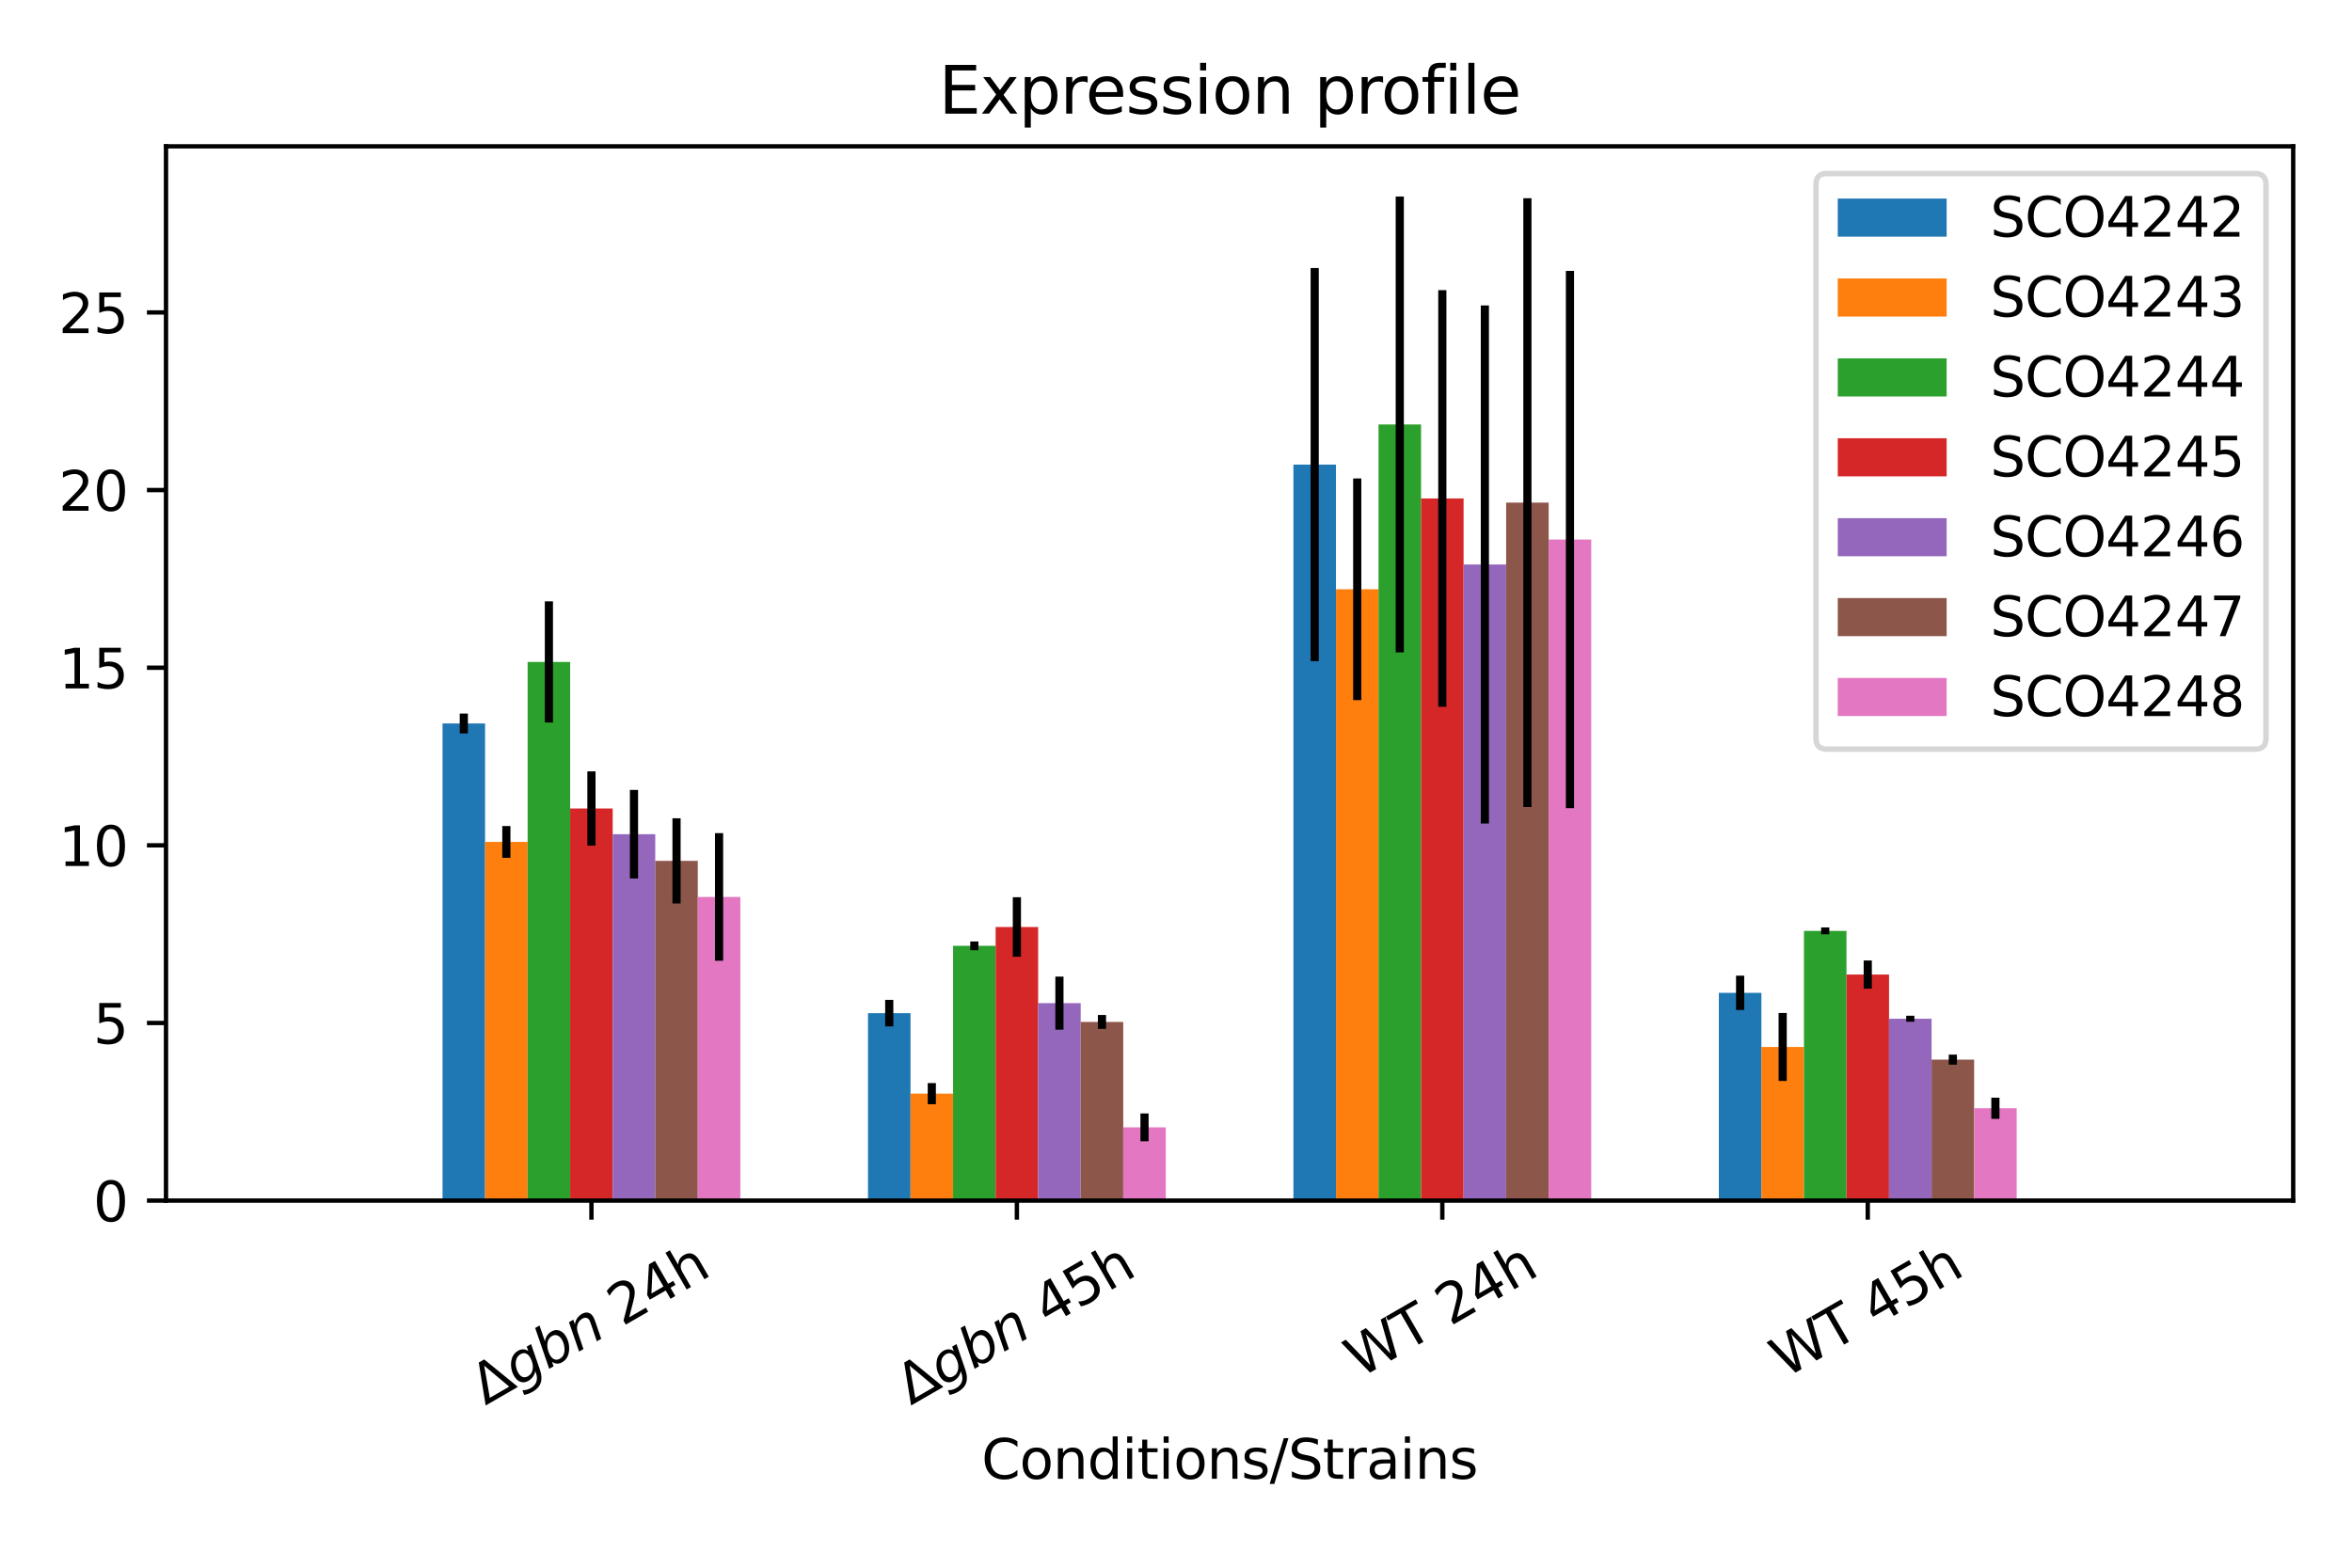 <?xml version="1.0" encoding="utf-8" standalone="no"?>
<!DOCTYPE svg PUBLIC "-//W3C//DTD SVG 1.1//EN"
  "http://www.w3.org/Graphics/SVG/1.1/DTD/svg11.dtd">
<svg height="288pt" version="1.1" viewBox="0 0 432 288" width="432pt" xmlns="http://www.w3.org/2000/svg" xmlns:xlink="http://www.w3.org/1999/xlink">
 <defs>
  <style type="text/css">*{stroke-linecap:butt;stroke-linejoin:round;}</style>
 </defs>
 <g id="figure_1">
  <g id="patch_1">
   <path d="M 0 288 
L 432 288 
L 432 0 
L 0 0 
z
" style="fill:#ffffff;"/>
  </g>
  <g id="axes_1">
   <g id="patch_2">
    <path d="M 30.49 220.564 
L 421.2 220.564 
L 421.2 26.88 
L 30.49 26.88 
z
" style="fill:#ffffff;"/>
   </g>
   <g id="patch_3">
    <path clip-path="url(#p8d172fef15)" d="M 81.282 220.564 
L 89.097 220.564 
L 89.097 132.908 
L 81.282 132.908 
z
" style="fill:#1f77b4;"/>
   </g>
   <g id="patch_4">
    <path clip-path="url(#p8d172fef15)" d="M 159.424 220.564 
L 167.238 220.564 
L 167.238 186.123 
L 159.424 186.123 
z
" style="fill:#1f77b4;"/>
   </g>
   <g id="patch_5">
    <path clip-path="url(#p8d172fef15)" d="M 237.566 220.564 
L 245.381 220.564 
L 245.381 85.349 
L 237.566 85.349 
z
" style="fill:#1f77b4;"/>
   </g>
   <g id="patch_6">
    <path clip-path="url(#p8d172fef15)" d="M 315.708 220.564 
L 323.522 220.564 
L 323.522 182.391 
L 315.708 182.391 
z
" style="fill:#1f77b4;"/>
   </g>
   <g id="patch_7">
    <path clip-path="url(#p8d172fef15)" d="M 89.097 220.564 
L 96.911 220.564 
L 96.911 154.673 
L 89.097 154.673 
z
" style="fill:#ff7f0e;"/>
   </g>
   <g id="patch_8">
    <path clip-path="url(#p8d172fef15)" d="M 167.238 220.564 
L 175.053 220.564 
L 175.053 200.912 
L 167.238 200.912 
z
" style="fill:#ff7f0e;"/>
   </g>
   <g id="patch_9">
    <path clip-path="url(#p8d172fef15)" d="M 245.381 220.564 
L 253.195 220.564 
L 253.195 108.258 
L 245.381 108.258 
z
" style="fill:#ff7f0e;"/>
   </g>
   <g id="patch_10">
    <path clip-path="url(#p8d172fef15)" d="M 323.522 220.564 
L 331.337 220.564 
L 331.337 192.335 
L 323.522 192.335 
z
" style="fill:#ff7f0e;"/>
   </g>
   <g id="patch_11">
    <path clip-path="url(#p8d172fef15)" d="M 96.911 220.564 
L 104.725 220.564 
L 104.725 121.608 
L 96.911 121.608 
z
" style="fill:#2ca02c;"/>
   </g>
   <g id="patch_12">
    <path clip-path="url(#p8d172fef15)" d="M 175.053 220.564 
L 182.867 220.564 
L 182.867 173.759 
L 175.053 173.759 
z
" style="fill:#2ca02c;"/>
   </g>
   <g id="patch_13">
    <path clip-path="url(#p8d172fef15)" d="M 253.195 220.564 
L 261.009 220.564 
L 261.009 77.977 
L 253.195 77.977 
z
" style="fill:#2ca02c;"/>
   </g>
   <g id="patch_14">
    <path clip-path="url(#p8d172fef15)" d="M 331.337 220.564 
L 339.151 220.564 
L 339.151 171.013 
L 331.337 171.013 
z
" style="fill:#2ca02c;"/>
   </g>
   <g id="patch_15">
    <path clip-path="url(#p8d172fef15)" d="M 104.725 220.564 
L 112.539 220.564 
L 112.539 148.528 
L 104.725 148.528 
z
" style="fill:#d62728;"/>
   </g>
   <g id="patch_16">
    <path clip-path="url(#p8d172fef15)" d="M 182.867 220.564 
L 190.681 220.564 
L 190.681 170.297 
L 182.867 170.297 
z
" style="fill:#d62728;"/>
   </g>
   <g id="patch_17">
    <path clip-path="url(#p8d172fef15)" d="M 261.009 220.564 
L 268.823 220.564 
L 268.823 91.571 
L 261.009 91.571 
z
" style="fill:#d62728;"/>
   </g>
   <g id="patch_18">
    <path clip-path="url(#p8d172fef15)" d="M 339.151 220.564 
L 346.965 220.564 
L 346.965 179.036 
L 339.151 179.036 
z
" style="fill:#d62728;"/>
   </g>
   <g id="patch_19">
    <path clip-path="url(#p8d172fef15)" d="M 112.539 220.564 
L 120.353 220.564 
L 120.353 153.249 
L 112.539 153.249 
z
" style="fill:#9467bd;"/>
   </g>
   <g id="patch_20">
    <path clip-path="url(#p8d172fef15)" d="M 190.681 220.564 
L 198.495 220.564 
L 198.495 184.284 
L 190.681 184.284 
z
" style="fill:#9467bd;"/>
   </g>
   <g id="patch_21">
    <path clip-path="url(#p8d172fef15)" d="M 268.823 220.564 
L 276.637 220.564 
L 276.637 103.7 
L 268.823 103.7 
z
" style="fill:#9467bd;"/>
   </g>
   <g id="patch_22">
    <path clip-path="url(#p8d172fef15)" d="M 346.965 220.564 
L 354.779 220.564 
L 354.779 187.159 
L 346.965 187.159 
z
" style="fill:#9467bd;"/>
   </g>
   <g id="patch_23">
    <path clip-path="url(#p8d172fef15)" d="M 120.353 220.564 
L 128.167 220.564 
L 128.167 158.151 
L 120.353 158.151 
z
" style="fill:#8c564b;"/>
   </g>
   <g id="patch_24">
    <path clip-path="url(#p8d172fef15)" d="M 198.495 220.564 
L 206.31 220.564 
L 206.31 187.738 
L 198.495 187.738 
z
" style="fill:#8c564b;"/>
   </g>
   <g id="patch_25">
    <path clip-path="url(#p8d172fef15)" d="M 276.637 220.564 
L 284.452 220.564 
L 284.452 92.336 
L 276.637 92.336 
z
" style="fill:#8c564b;"/>
   </g>
   <g id="patch_26">
    <path clip-path="url(#p8d172fef15)" d="M 354.779 220.564 
L 362.594 220.564 
L 362.594 194.668 
L 354.779 194.668 
z
" style="fill:#8c564b;"/>
   </g>
   <g id="patch_27">
    <path clip-path="url(#p8d172fef15)" d="M 128.167 220.564 
L 135.982 220.564 
L 135.982 164.778 
L 128.167 164.778 
z
" style="fill:#e377c2;"/>
   </g>
   <g id="patch_28">
    <path clip-path="url(#p8d172fef15)" d="M 206.31 220.564 
L 214.124 220.564 
L 214.124 207.105 
L 206.31 207.105 
z
" style="fill:#e377c2;"/>
   </g>
   <g id="patch_29">
    <path clip-path="url(#p8d172fef15)" d="M 284.452 220.564 
L 292.266 220.564 
L 292.266 99.12 
L 284.452 99.12 
z
" style="fill:#e377c2;"/>
   </g>
   <g id="patch_30">
    <path clip-path="url(#p8d172fef15)" d="M 362.594 220.564 
L 370.408 220.564 
L 370.408 203.597 
L 362.594 203.597 
z
" style="fill:#e377c2;"/>
   </g>
   <g id="matplotlib.axis_1">
    <g id="xtick_1">
     <g id="line2d_1">
      <defs>
       <path d="M 0 0 
L 0 3.5 
" id="mb6e27d55b0" style="stroke:#000000;stroke-width:0.8;"/>
      </defs>
      <g>
       <use style="stroke:#000000;stroke-width:0.8;" x="108.632" xlink:href="#mb6e27d55b0" y="220.564"/>
      </g>
     </g>
     <g id="text_1">
      <!-- ${\Delta}gbn$ 24h -->
      <g transform="translate(89.136 258.245)rotate(-30)scale(0.1 -0.1)">
       <defs>
        <path d="M 2188 4044 
L 906 525 
L 3472 525 
L 2188 4044 
z
M 50 0 
L 1831 4666 
L 2547 4666 
L 4325 0 
L 50 0 
z
" id="DejaVuSans-394" transform="scale(0.016)"/>
        <path d="M 3816 3500 
L 3219 434 
Q 3047 -456 2561 -893 
Q 2075 -1331 1253 -1331 
Q 950 -1331 690 -1286 
Q 431 -1241 206 -1147 
L 313 -588 
Q 525 -725 762 -790 
Q 1000 -856 1269 -856 
Q 1816 -856 2167 -557 
Q 2519 -259 2631 300 
L 2681 563 
Q 2441 288 2122 144 
Q 1803 0 1434 0 
Q 903 0 598 351 
Q 294 703 294 1319 
Q 294 1803 478 2267 
Q 663 2731 997 3091 
Q 1219 3328 1514 3456 
Q 1809 3584 2131 3584 
Q 2484 3584 2746 3420 
Q 3009 3256 3138 2956 
L 3238 3500 
L 3816 3500 
z
M 2950 2216 
Q 2950 2641 2750 2872 
Q 2550 3103 2181 3103 
Q 1953 3103 1747 3012 
Q 1541 2922 1394 2759 
Q 1156 2491 1023 2127 
Q 891 1763 891 1375 
Q 891 944 1092 712 
Q 1294 481 1672 481 
Q 2219 481 2584 976 
Q 2950 1472 2950 2216 
z
" id="DejaVuSans-Oblique-67" transform="scale(0.016)"/>
        <path d="M 3169 2138 
Q 3169 2591 2961 2847 
Q 2753 3103 2388 3103 
Q 2122 3103 1889 2973 
Q 1656 2844 1484 2597 
Q 1303 2338 1198 1995 
Q 1094 1653 1094 1313 
Q 1094 881 1298 636 
Q 1503 391 1863 391 
Q 2134 391 2365 517 
Q 2597 644 2772 891 
Q 2950 1147 3059 1487 
Q 3169 1828 3169 2138 
z
M 1381 2969 
Q 1594 3256 1914 3420 
Q 2234 3584 2584 3584 
Q 3122 3584 3439 3221 
Q 3756 2859 3756 2241 
Q 3756 1734 3570 1259 
Q 3384 784 3041 416 
Q 2816 172 2522 40 
Q 2228 -91 1906 -91 
Q 1566 -91 1316 65 
Q 1066 222 909 531 
L 806 0 
L 231 0 
L 1178 4863 
L 1753 4863 
L 1381 2969 
z
" id="DejaVuSans-Oblique-62" transform="scale(0.016)"/>
        <path d="M 3566 2113 
L 3156 0 
L 2578 0 
L 2988 2091 
Q 3016 2238 3031 2350 
Q 3047 2463 3047 2528 
Q 3047 2791 2881 2937 
Q 2716 3084 2419 3084 
Q 1956 3084 1622 2776 
Q 1288 2469 1184 1941 
L 800 0 
L 225 0 
L 903 3500 
L 1478 3500 
L 1363 2950 
Q 1603 3253 1940 3418 
Q 2278 3584 2650 3584 
Q 3113 3584 3367 3334 
Q 3622 3084 3622 2631 
Q 3622 2519 3608 2391 
Q 3594 2263 3566 2113 
z
" id="DejaVuSans-Oblique-6e" transform="scale(0.016)"/>
        <path id="DejaVuSans-20" transform="scale(0.016)"/>
        <path d="M 1228 531 
L 3431 531 
L 3431 0 
L 469 0 
L 469 531 
Q 828 903 1448 1529 
Q 2069 2156 2228 2338 
Q 2531 2678 2651 2914 
Q 2772 3150 2772 3378 
Q 2772 3750 2511 3984 
Q 2250 4219 1831 4219 
Q 1534 4219 1204 4116 
Q 875 4013 500 3803 
L 500 4441 
Q 881 4594 1212 4672 
Q 1544 4750 1819 4750 
Q 2544 4750 2975 4387 
Q 3406 4025 3406 3419 
Q 3406 3131 3298 2873 
Q 3191 2616 2906 2266 
Q 2828 2175 2409 1742 
Q 1991 1309 1228 531 
z
" id="DejaVuSans-32" transform="scale(0.016)"/>
        <path d="M 2419 4116 
L 825 1625 
L 2419 1625 
L 2419 4116 
z
M 2253 4666 
L 3047 4666 
L 3047 1625 
L 3713 1625 
L 3713 1100 
L 3047 1100 
L 3047 0 
L 2419 0 
L 2419 1100 
L 313 1100 
L 313 1709 
L 2253 4666 
z
" id="DejaVuSans-34" transform="scale(0.016)"/>
        <path d="M 3513 2113 
L 3513 0 
L 2938 0 
L 2938 2094 
Q 2938 2591 2744 2837 
Q 2550 3084 2163 3084 
Q 1697 3084 1428 2787 
Q 1159 2491 1159 1978 
L 1159 0 
L 581 0 
L 581 4863 
L 1159 4863 
L 1159 2956 
Q 1366 3272 1645 3428 
Q 1925 3584 2291 3584 
Q 2894 3584 3203 3211 
Q 3513 2838 3513 2113 
z
" id="DejaVuSans-68" transform="scale(0.016)"/>
       </defs>
       <use transform="translate(0 0.016)" xlink:href="#DejaVuSans-394"/>
       <use transform="translate(68.408 0.016)" xlink:href="#DejaVuSans-Oblique-67"/>
       <use transform="translate(131.885 0.016)" xlink:href="#DejaVuSans-Oblique-62"/>
       <use transform="translate(195.361 0.016)" xlink:href="#DejaVuSans-Oblique-6e"/>
       <use transform="translate(258.74 0.016)" xlink:href="#DejaVuSans-20"/>
       <use transform="translate(290.527 0.016)" xlink:href="#DejaVuSans-32"/>
       <use transform="translate(354.15 0.016)" xlink:href="#DejaVuSans-34"/>
       <use transform="translate(417.773 0.016)" xlink:href="#DejaVuSans-68"/>
      </g>
     </g>
    </g>
    <g id="xtick_2">
     <g id="line2d_2">
      <g>
       <use style="stroke:#000000;stroke-width:0.8;" x="186.774" xlink:href="#mb6e27d55b0" y="220.564"/>
      </g>
     </g>
     <g id="text_2">
      <!-- ${\Delta}gbn$ 45h -->
      <g transform="translate(167.278 258.245)rotate(-30)scale(0.1 -0.1)">
       <defs>
        <path d="M 691 4666 
L 3169 4666 
L 3169 4134 
L 1269 4134 
L 1269 2991 
Q 1406 3038 1543 3061 
Q 1681 3084 1819 3084 
Q 2600 3084 3056 2656 
Q 3513 2228 3513 1497 
Q 3513 744 3044 326 
Q 2575 -91 1722 -91 
Q 1428 -91 1123 -41 
Q 819 9 494 109 
L 494 744 
Q 775 591 1075 516 
Q 1375 441 1709 441 
Q 2250 441 2565 725 
Q 2881 1009 2881 1497 
Q 2881 1984 2565 2268 
Q 2250 2553 1709 2553 
Q 1456 2553 1204 2497 
Q 953 2441 691 2322 
L 691 4666 
z
" id="DejaVuSans-35" transform="scale(0.016)"/>
       </defs>
       <use transform="translate(0 0.016)" xlink:href="#DejaVuSans-394"/>
       <use transform="translate(68.408 0.016)" xlink:href="#DejaVuSans-Oblique-67"/>
       <use transform="translate(131.885 0.016)" xlink:href="#DejaVuSans-Oblique-62"/>
       <use transform="translate(195.361 0.016)" xlink:href="#DejaVuSans-Oblique-6e"/>
       <use transform="translate(258.74 0.016)" xlink:href="#DejaVuSans-20"/>
       <use transform="translate(290.527 0.016)" xlink:href="#DejaVuSans-34"/>
       <use transform="translate(354.15 0.016)" xlink:href="#DejaVuSans-35"/>
       <use transform="translate(417.773 0.016)" xlink:href="#DejaVuSans-68"/>
      </g>
     </g>
    </g>
    <g id="xtick_3">
     <g id="line2d_3">
      <g>
       <use style="stroke:#000000;stroke-width:0.8;" x="264.916" xlink:href="#mb6e27d55b0" y="220.564"/>
      </g>
     </g>
     <g id="text_3">
      <!-- WT 24h -->
      <g transform="translate(249.739 253.262)rotate(-30)scale(0.1 -0.1)">
       <defs>
        <path d="M 213 4666 
L 850 4666 
L 1831 722 
L 2809 4666 
L 3519 4666 
L 4500 722 
L 5478 4666 
L 6119 4666 
L 4947 0 
L 4153 0 
L 3169 4050 
L 2175 0 
L 1381 0 
L 213 4666 
z
" id="DejaVuSans-57" transform="scale(0.016)"/>
        <path d="M -19 4666 
L 3928 4666 
L 3928 4134 
L 2272 4134 
L 2272 0 
L 1638 0 
L 1638 4134 
L -19 4134 
L -19 4666 
z
" id="DejaVuSans-54" transform="scale(0.016)"/>
       </defs>
       <use xlink:href="#DejaVuSans-57"/>
       <use x="98.877" xlink:href="#DejaVuSans-54"/>
       <use x="159.961" xlink:href="#DejaVuSans-20"/>
       <use x="191.748" xlink:href="#DejaVuSans-32"/>
       <use x="255.371" xlink:href="#DejaVuSans-34"/>
       <use x="318.994" xlink:href="#DejaVuSans-68"/>
      </g>
     </g>
    </g>
    <g id="xtick_4">
     <g id="line2d_4">
      <g>
       <use style="stroke:#000000;stroke-width:0.8;" x="343.058" xlink:href="#mb6e27d55b0" y="220.564"/>
      </g>
     </g>
     <g id="text_4">
      <!-- WT 45h -->
      <g transform="translate(327.881 253.262)rotate(-30)scale(0.1 -0.1)">
       <use xlink:href="#DejaVuSans-57"/>
       <use x="98.877" xlink:href="#DejaVuSans-54"/>
       <use x="159.961" xlink:href="#DejaVuSans-20"/>
       <use x="191.748" xlink:href="#DejaVuSans-34"/>
       <use x="255.371" xlink:href="#DejaVuSans-35"/>
       <use x="318.994" xlink:href="#DejaVuSans-68"/>
      </g>
     </g>
    </g>
    <g id="text_5">
     <!-- Conditions/Strains -->
     <g transform="translate(180.279 271.662)scale(0.1 -0.1)">
      <defs>
       <path d="M 4122 4306 
L 4122 3641 
Q 3803 3938 3442 4084 
Q 3081 4231 2675 4231 
Q 1875 4231 1450 3742 
Q 1025 3253 1025 2328 
Q 1025 1406 1450 917 
Q 1875 428 2675 428 
Q 3081 428 3442 575 
Q 3803 722 4122 1019 
L 4122 359 
Q 3791 134 3420 21 
Q 3050 -91 2638 -91 
Q 1578 -91 968 557 
Q 359 1206 359 2328 
Q 359 3453 968 4101 
Q 1578 4750 2638 4750 
Q 3056 4750 3426 4639 
Q 3797 4528 4122 4306 
z
" id="DejaVuSans-43" transform="scale(0.016)"/>
       <path d="M 1959 3097 
Q 1497 3097 1228 2736 
Q 959 2375 959 1747 
Q 959 1119 1226 758 
Q 1494 397 1959 397 
Q 2419 397 2687 759 
Q 2956 1122 2956 1747 
Q 2956 2369 2687 2733 
Q 2419 3097 1959 3097 
z
M 1959 3584 
Q 2709 3584 3137 3096 
Q 3566 2609 3566 1747 
Q 3566 888 3137 398 
Q 2709 -91 1959 -91 
Q 1206 -91 779 398 
Q 353 888 353 1747 
Q 353 2609 779 3096 
Q 1206 3584 1959 3584 
z
" id="DejaVuSans-6f" transform="scale(0.016)"/>
       <path d="M 3513 2113 
L 3513 0 
L 2938 0 
L 2938 2094 
Q 2938 2591 2744 2837 
Q 2550 3084 2163 3084 
Q 1697 3084 1428 2787 
Q 1159 2491 1159 1978 
L 1159 0 
L 581 0 
L 581 3500 
L 1159 3500 
L 1159 2956 
Q 1366 3272 1645 3428 
Q 1925 3584 2291 3584 
Q 2894 3584 3203 3211 
Q 3513 2838 3513 2113 
z
" id="DejaVuSans-6e" transform="scale(0.016)"/>
       <path d="M 2906 2969 
L 2906 4863 
L 3481 4863 
L 3481 0 
L 2906 0 
L 2906 525 
Q 2725 213 2448 61 
Q 2172 -91 1784 -91 
Q 1150 -91 751 415 
Q 353 922 353 1747 
Q 353 2572 751 3078 
Q 1150 3584 1784 3584 
Q 2172 3584 2448 3432 
Q 2725 3281 2906 2969 
z
M 947 1747 
Q 947 1113 1208 752 
Q 1469 391 1925 391 
Q 2381 391 2643 752 
Q 2906 1113 2906 1747 
Q 2906 2381 2643 2742 
Q 2381 3103 1925 3103 
Q 1469 3103 1208 2742 
Q 947 2381 947 1747 
z
" id="DejaVuSans-64" transform="scale(0.016)"/>
       <path d="M 603 3500 
L 1178 3500 
L 1178 0 
L 603 0 
L 603 3500 
z
M 603 4863 
L 1178 4863 
L 1178 4134 
L 603 4134 
L 603 4863 
z
" id="DejaVuSans-69" transform="scale(0.016)"/>
       <path d="M 1172 4494 
L 1172 3500 
L 2356 3500 
L 2356 3053 
L 1172 3053 
L 1172 1153 
Q 1172 725 1289 603 
Q 1406 481 1766 481 
L 2356 481 
L 2356 0 
L 1766 0 
Q 1100 0 847 248 
Q 594 497 594 1153 
L 594 3053 
L 172 3053 
L 172 3500 
L 594 3500 
L 594 4494 
L 1172 4494 
z
" id="DejaVuSans-74" transform="scale(0.016)"/>
       <path d="M 2834 3397 
L 2834 2853 
Q 2591 2978 2328 3040 
Q 2066 3103 1784 3103 
Q 1356 3103 1142 2972 
Q 928 2841 928 2578 
Q 928 2378 1081 2264 
Q 1234 2150 1697 2047 
L 1894 2003 
Q 2506 1872 2764 1633 
Q 3022 1394 3022 966 
Q 3022 478 2636 193 
Q 2250 -91 1575 -91 
Q 1294 -91 989 -36 
Q 684 19 347 128 
L 347 722 
Q 666 556 975 473 
Q 1284 391 1588 391 
Q 1994 391 2212 530 
Q 2431 669 2431 922 
Q 2431 1156 2273 1281 
Q 2116 1406 1581 1522 
L 1381 1569 
Q 847 1681 609 1914 
Q 372 2147 372 2553 
Q 372 3047 722 3315 
Q 1072 3584 1716 3584 
Q 2034 3584 2315 3537 
Q 2597 3491 2834 3397 
z
" id="DejaVuSans-73" transform="scale(0.016)"/>
       <path d="M 1625 4666 
L 2156 4666 
L 531 -594 
L 0 -594 
L 1625 4666 
z
" id="DejaVuSans-2f" transform="scale(0.016)"/>
       <path d="M 3425 4513 
L 3425 3897 
Q 3066 4069 2747 4153 
Q 2428 4238 2131 4238 
Q 1616 4238 1336 4038 
Q 1056 3838 1056 3469 
Q 1056 3159 1242 3001 
Q 1428 2844 1947 2747 
L 2328 2669 
Q 3034 2534 3370 2195 
Q 3706 1856 3706 1288 
Q 3706 609 3251 259 
Q 2797 -91 1919 -91 
Q 1588 -91 1214 -16 
Q 841 59 441 206 
L 441 856 
Q 825 641 1194 531 
Q 1563 422 1919 422 
Q 2459 422 2753 634 
Q 3047 847 3047 1241 
Q 3047 1584 2836 1778 
Q 2625 1972 2144 2069 
L 1759 2144 
Q 1053 2284 737 2584 
Q 422 2884 422 3419 
Q 422 4038 858 4394 
Q 1294 4750 2059 4750 
Q 2388 4750 2728 4690 
Q 3069 4631 3425 4513 
z
" id="DejaVuSans-53" transform="scale(0.016)"/>
       <path d="M 2631 2963 
Q 2534 3019 2420 3045 
Q 2306 3072 2169 3072 
Q 1681 3072 1420 2755 
Q 1159 2438 1159 1844 
L 1159 0 
L 581 0 
L 581 3500 
L 1159 3500 
L 1159 2956 
Q 1341 3275 1631 3429 
Q 1922 3584 2338 3584 
Q 2397 3584 2469 3576 
Q 2541 3569 2628 3553 
L 2631 2963 
z
" id="DejaVuSans-72" transform="scale(0.016)"/>
       <path d="M 2194 1759 
Q 1497 1759 1228 1600 
Q 959 1441 959 1056 
Q 959 750 1161 570 
Q 1363 391 1709 391 
Q 2188 391 2477 730 
Q 2766 1069 2766 1631 
L 2766 1759 
L 2194 1759 
z
M 3341 1997 
L 3341 0 
L 2766 0 
L 2766 531 
Q 2569 213 2275 61 
Q 1981 -91 1556 -91 
Q 1019 -91 701 211 
Q 384 513 384 1019 
Q 384 1609 779 1909 
Q 1175 2209 1959 2209 
L 2766 2209 
L 2766 2266 
Q 2766 2663 2505 2880 
Q 2244 3097 1772 3097 
Q 1472 3097 1187 3025 
Q 903 2953 641 2809 
L 641 3341 
Q 956 3463 1253 3523 
Q 1550 3584 1831 3584 
Q 2591 3584 2966 3190 
Q 3341 2797 3341 1997 
z
" id="DejaVuSans-61" transform="scale(0.016)"/>
      </defs>
      <use xlink:href="#DejaVuSans-43"/>
      <use x="69.824" xlink:href="#DejaVuSans-6f"/>
      <use x="131.006" xlink:href="#DejaVuSans-6e"/>
      <use x="194.385" xlink:href="#DejaVuSans-64"/>
      <use x="257.861" xlink:href="#DejaVuSans-69"/>
      <use x="285.645" xlink:href="#DejaVuSans-74"/>
      <use x="324.854" xlink:href="#DejaVuSans-69"/>
      <use x="352.637" xlink:href="#DejaVuSans-6f"/>
      <use x="413.818" xlink:href="#DejaVuSans-6e"/>
      <use x="477.197" xlink:href="#DejaVuSans-73"/>
      <use x="529.297" xlink:href="#DejaVuSans-2f"/>
      <use x="562.988" xlink:href="#DejaVuSans-53"/>
      <use x="626.465" xlink:href="#DejaVuSans-74"/>
      <use x="665.674" xlink:href="#DejaVuSans-72"/>
      <use x="706.787" xlink:href="#DejaVuSans-61"/>
      <use x="768.066" xlink:href="#DejaVuSans-69"/>
      <use x="795.85" xlink:href="#DejaVuSans-6e"/>
      <use x="859.229" xlink:href="#DejaVuSans-73"/>
     </g>
    </g>
   </g>
   <g id="matplotlib.axis_2">
    <g id="ytick_1">
     <g id="line2d_5">
      <defs>
       <path d="M 0 0 
L -3.5 0 
" id="m0766c44b5a" style="stroke:#000000;stroke-width:0.8;"/>
      </defs>
      <g>
       <use style="stroke:#000000;stroke-width:0.8;" x="30.49" xlink:href="#m0766c44b5a" y="220.564"/>
      </g>
     </g>
     <g id="text_6">
      <!-- 0 -->
      <g transform="translate(17.128 224.363)scale(0.1 -0.1)">
       <defs>
        <path d="M 2034 4250 
Q 1547 4250 1301 3770 
Q 1056 3291 1056 2328 
Q 1056 1369 1301 889 
Q 1547 409 2034 409 
Q 2525 409 2770 889 
Q 3016 1369 3016 2328 
Q 3016 3291 2770 3770 
Q 2525 4250 2034 4250 
z
M 2034 4750 
Q 2819 4750 3233 4129 
Q 3647 3509 3647 2328 
Q 3647 1150 3233 529 
Q 2819 -91 2034 -91 
Q 1250 -91 836 529 
Q 422 1150 422 2328 
Q 422 3509 836 4129 
Q 1250 4750 2034 4750 
z
" id="DejaVuSans-30" transform="scale(0.016)"/>
       </defs>
       <use xlink:href="#DejaVuSans-30"/>
      </g>
     </g>
    </g>
    <g id="ytick_2">
     <g id="line2d_6">
      <g>
       <use style="stroke:#000000;stroke-width:0.8;" x="30.49" xlink:href="#m0766c44b5a" y="187.93"/>
      </g>
     </g>
     <g id="text_7">
      <!-- 5 -->
      <g transform="translate(17.128 191.729)scale(0.1 -0.1)">
       <use xlink:href="#DejaVuSans-35"/>
      </g>
     </g>
    </g>
    <g id="ytick_3">
     <g id="line2d_7">
      <g>
       <use style="stroke:#000000;stroke-width:0.8;" x="30.49" xlink:href="#m0766c44b5a" y="155.296"/>
      </g>
     </g>
     <g id="text_8">
      <!-- 10 -->
      <g transform="translate(10.765 159.096)scale(0.1 -0.1)">
       <defs>
        <path d="M 794 531 
L 1825 531 
L 1825 4091 
L 703 3866 
L 703 4441 
L 1819 4666 
L 2450 4666 
L 2450 531 
L 3481 531 
L 3481 0 
L 794 0 
L 794 531 
z
" id="DejaVuSans-31" transform="scale(0.016)"/>
       </defs>
       <use xlink:href="#DejaVuSans-31"/>
       <use x="63.623" xlink:href="#DejaVuSans-30"/>
      </g>
     </g>
    </g>
    <g id="ytick_4">
     <g id="line2d_8">
      <g>
       <use style="stroke:#000000;stroke-width:0.8;" x="30.49" xlink:href="#m0766c44b5a" y="122.663"/>
      </g>
     </g>
     <g id="text_9">
      <!-- 15 -->
      <g transform="translate(10.765 126.462)scale(0.1 -0.1)">
       <use xlink:href="#DejaVuSans-31"/>
       <use x="63.623" xlink:href="#DejaVuSans-35"/>
      </g>
     </g>
    </g>
    <g id="ytick_5">
     <g id="line2d_9">
      <g>
       <use style="stroke:#000000;stroke-width:0.8;" x="30.49" xlink:href="#m0766c44b5a" y="90.029"/>
      </g>
     </g>
     <g id="text_10">
      <!-- 20 -->
      <g transform="translate(10.765 93.828)scale(0.1 -0.1)">
       <use xlink:href="#DejaVuSans-32"/>
       <use x="63.623" xlink:href="#DejaVuSans-30"/>
      </g>
     </g>
    </g>
    <g id="ytick_6">
     <g id="line2d_10">
      <g>
       <use style="stroke:#000000;stroke-width:0.8;" x="30.49" xlink:href="#m0766c44b5a" y="57.396"/>
      </g>
     </g>
     <g id="text_11">
      <!-- 25 -->
      <g transform="translate(10.765 61.195)scale(0.1 -0.1)">
       <use xlink:href="#DejaVuSans-32"/>
       <use x="63.623" xlink:href="#DejaVuSans-35"/>
      </g>
     </g>
    </g>
   </g>
   <g id="LineCollection_1">
    <path clip-path="url(#p8d172fef15)" d="M 85.189 134.735 
L 85.189 131.081 
" style="fill:none;stroke:#000000;stroke-width:1.5;"/>
    <path clip-path="url(#p8d172fef15)" d="M 163.331 188.559 
L 163.331 183.687 
" style="fill:none;stroke:#000000;stroke-width:1.5;"/>
    <path clip-path="url(#p8d172fef15)" d="M 241.473 121.463 
L 241.473 49.236 
" style="fill:none;stroke:#000000;stroke-width:1.5;"/>
    <path clip-path="url(#p8d172fef15)" d="M 319.615 185.536 
L 319.615 179.245 
" style="fill:none;stroke:#000000;stroke-width:1.5;"/>
   </g>
   <g id="LineCollection_2">
    <path clip-path="url(#p8d172fef15)" d="M 93.004 157.591 
L 93.004 151.756 
" style="fill:none;stroke:#000000;stroke-width:1.5;"/>
    <path clip-path="url(#p8d172fef15)" d="M 171.146 202.854 
L 171.146 198.97 
" style="fill:none;stroke:#000000;stroke-width:1.5;"/>
    <path clip-path="url(#p8d172fef15)" d="M 249.288 128.62 
L 249.288 87.896 
" style="fill:none;stroke:#000000;stroke-width:1.5;"/>
    <path clip-path="url(#p8d172fef15)" d="M 327.43 198.577 
L 327.43 186.093 
" style="fill:none;stroke:#000000;stroke-width:1.5;"/>
   </g>
   <g id="LineCollection_3">
    <path clip-path="url(#p8d172fef15)" d="M 100.818 132.739 
L 100.818 110.477 
" style="fill:none;stroke:#000000;stroke-width:1.5;"/>
    <path clip-path="url(#p8d172fef15)" d="M 178.96 174.561 
L 178.96 172.957 
" style="fill:none;stroke:#000000;stroke-width:1.5;"/>
    <path clip-path="url(#p8d172fef15)" d="M 257.102 119.85 
L 257.102 36.103 
" style="fill:none;stroke:#000000;stroke-width:1.5;"/>
    <path clip-path="url(#p8d172fef15)" d="M 335.244 171.642 
L 335.244 170.383 
" style="fill:none;stroke:#000000;stroke-width:1.5;"/>
   </g>
   <g id="LineCollection_4">
    <path clip-path="url(#p8d172fef15)" d="M 108.632 155.345 
L 108.632 141.711 
" style="fill:none;stroke:#000000;stroke-width:1.5;"/>
    <path clip-path="url(#p8d172fef15)" d="M 186.774 175.761 
L 186.774 164.833 
" style="fill:none;stroke:#000000;stroke-width:1.5;"/>
    <path clip-path="url(#p8d172fef15)" d="M 264.916 129.841 
L 264.916 53.301 
" style="fill:none;stroke:#000000;stroke-width:1.5;"/>
    <path clip-path="url(#p8d172fef15)" d="M 343.058 181.624 
L 343.058 176.447 
" style="fill:none;stroke:#000000;stroke-width:1.5;"/>
   </g>
   <g id="LineCollection_5">
    <path clip-path="url(#p8d172fef15)" d="M 116.446 161.385 
L 116.446 145.112 
" style="fill:none;stroke:#000000;stroke-width:1.5;"/>
    <path clip-path="url(#p8d172fef15)" d="M 194.588 189.161 
L 194.588 179.407 
" style="fill:none;stroke:#000000;stroke-width:1.5;"/>
    <path clip-path="url(#p8d172fef15)" d="M 272.73 151.287 
L 272.73 56.113 
" style="fill:none;stroke:#000000;stroke-width:1.5;"/>
    <path clip-path="url(#p8d172fef15)" d="M 350.872 187.712 
L 350.872 186.605 
" style="fill:none;stroke:#000000;stroke-width:1.5;"/>
   </g>
   <g id="LineCollection_6">
    <path clip-path="url(#p8d172fef15)" d="M 124.26 165.984 
L 124.26 150.319 
" style="fill:none;stroke:#000000;stroke-width:1.5;"/>
    <path clip-path="url(#p8d172fef15)" d="M 202.402 189.01 
L 202.402 186.466 
" style="fill:none;stroke:#000000;stroke-width:1.5;"/>
    <path clip-path="url(#p8d172fef15)" d="M 280.544 148.257 
L 280.544 36.414 
" style="fill:none;stroke:#000000;stroke-width:1.5;"/>
    <path clip-path="url(#p8d172fef15)" d="M 358.686 195.592 
L 358.686 193.744 
" style="fill:none;stroke:#000000;stroke-width:1.5;"/>
   </g>
   <g id="LineCollection_7">
    <path clip-path="url(#p8d172fef15)" d="M 132.075 176.499 
L 132.075 153.057 
" style="fill:none;stroke:#000000;stroke-width:1.5;"/>
    <path clip-path="url(#p8d172fef15)" d="M 210.217 209.661 
L 210.217 204.548 
" style="fill:none;stroke:#000000;stroke-width:1.5;"/>
    <path clip-path="url(#p8d172fef15)" d="M 288.359 148.47 
L 288.359 49.77 
" style="fill:none;stroke:#000000;stroke-width:1.5;"/>
    <path clip-path="url(#p8d172fef15)" d="M 366.501 205.539 
L 366.501 201.655 
" style="fill:none;stroke:#000000;stroke-width:1.5;"/>
   </g>
   <g id="patch_31">
    <path d="M 30.49 220.564 
L 30.49 26.88 
" style="fill:none;stroke:#000000;stroke-linecap:square;stroke-linejoin:miter;stroke-width:0.8;"/>
   </g>
   <g id="patch_32">
    <path d="M 421.2 220.564 
L 421.2 26.88 
" style="fill:none;stroke:#000000;stroke-linecap:square;stroke-linejoin:miter;stroke-width:0.8;"/>
   </g>
   <g id="patch_33">
    <path d="M 30.49 220.564 
L 421.2 220.564 
" style="fill:none;stroke:#000000;stroke-linecap:square;stroke-linejoin:miter;stroke-width:0.8;"/>
   </g>
   <g id="patch_34">
    <path d="M 30.49 26.88 
L 421.2 26.88 
" style="fill:none;stroke:#000000;stroke-linecap:square;stroke-linejoin:miter;stroke-width:0.8;"/>
   </g>
   <g id="text_12">
    <!-- Expression profile -->
    <g transform="translate(172.422 20.88)scale(0.12 -0.12)">
     <defs>
      <path d="M 628 4666 
L 3578 4666 
L 3578 4134 
L 1259 4134 
L 1259 2753 
L 3481 2753 
L 3481 2222 
L 1259 2222 
L 1259 531 
L 3634 531 
L 3634 0 
L 628 0 
L 628 4666 
z
" id="DejaVuSans-45" transform="scale(0.016)"/>
      <path d="M 3513 3500 
L 2247 1797 
L 3578 0 
L 2900 0 
L 1881 1375 
L 863 0 
L 184 0 
L 1544 1831 
L 300 3500 
L 978 3500 
L 1906 2253 
L 2834 3500 
L 3513 3500 
z
" id="DejaVuSans-78" transform="scale(0.016)"/>
      <path d="M 1159 525 
L 1159 -1331 
L 581 -1331 
L 581 3500 
L 1159 3500 
L 1159 2969 
Q 1341 3281 1617 3432 
Q 1894 3584 2278 3584 
Q 2916 3584 3314 3078 
Q 3713 2572 3713 1747 
Q 3713 922 3314 415 
Q 2916 -91 2278 -91 
Q 1894 -91 1617 61 
Q 1341 213 1159 525 
z
M 3116 1747 
Q 3116 2381 2855 2742 
Q 2594 3103 2138 3103 
Q 1681 3103 1420 2742 
Q 1159 2381 1159 1747 
Q 1159 1113 1420 752 
Q 1681 391 2138 391 
Q 2594 391 2855 752 
Q 3116 1113 3116 1747 
z
" id="DejaVuSans-70" transform="scale(0.016)"/>
      <path d="M 3597 1894 
L 3597 1613 
L 953 1613 
Q 991 1019 1311 708 
Q 1631 397 2203 397 
Q 2534 397 2845 478 
Q 3156 559 3463 722 
L 3463 178 
Q 3153 47 2828 -22 
Q 2503 -91 2169 -91 
Q 1331 -91 842 396 
Q 353 884 353 1716 
Q 353 2575 817 3079 
Q 1281 3584 2069 3584 
Q 2775 3584 3186 3129 
Q 3597 2675 3597 1894 
z
M 3022 2063 
Q 3016 2534 2758 2815 
Q 2500 3097 2075 3097 
Q 1594 3097 1305 2825 
Q 1016 2553 972 2059 
L 3022 2063 
z
" id="DejaVuSans-65" transform="scale(0.016)"/>
      <path d="M 2375 4863 
L 2375 4384 
L 1825 4384 
Q 1516 4384 1395 4259 
Q 1275 4134 1275 3809 
L 1275 3500 
L 2222 3500 
L 2222 3053 
L 1275 3053 
L 1275 0 
L 697 0 
L 697 3053 
L 147 3053 
L 147 3500 
L 697 3500 
L 697 3744 
Q 697 4328 969 4595 
Q 1241 4863 1831 4863 
L 2375 4863 
z
" id="DejaVuSans-66" transform="scale(0.016)"/>
      <path d="M 603 4863 
L 1178 4863 
L 1178 0 
L 603 0 
L 603 4863 
z
" id="DejaVuSans-6c" transform="scale(0.016)"/>
     </defs>
     <use xlink:href="#DejaVuSans-45"/>
     <use x="63.184" xlink:href="#DejaVuSans-78"/>
     <use x="122.363" xlink:href="#DejaVuSans-70"/>
     <use x="185.84" xlink:href="#DejaVuSans-72"/>
     <use x="224.703" xlink:href="#DejaVuSans-65"/>
     <use x="286.227" xlink:href="#DejaVuSans-73"/>
     <use x="338.326" xlink:href="#DejaVuSans-73"/>
     <use x="390.426" xlink:href="#DejaVuSans-69"/>
     <use x="418.209" xlink:href="#DejaVuSans-6f"/>
     <use x="479.391" xlink:href="#DejaVuSans-6e"/>
     <use x="542.77" xlink:href="#DejaVuSans-20"/>
     <use x="574.557" xlink:href="#DejaVuSans-70"/>
     <use x="638.033" xlink:href="#DejaVuSans-72"/>
     <use x="676.896" xlink:href="#DejaVuSans-6f"/>
     <use x="738.078" xlink:href="#DejaVuSans-66"/>
     <use x="773.283" xlink:href="#DejaVuSans-69"/>
     <use x="801.066" xlink:href="#DejaVuSans-6c"/>
     <use x="828.85" xlink:href="#DejaVuSans-65"/>
    </g>
   </g>
   <g id="legend_1">
    <g id="patch_35">
     <path d="M 335.547 137.627 
L 414.2 137.627 
Q 416.2 137.627 416.2 135.627 
L 416.2 33.88 
Q 416.2 31.88 414.2 31.88 
L 335.547 31.88 
Q 333.547 31.88 333.547 33.88 
L 333.547 135.627 
Q 333.547 137.627 335.547 137.627 
z
" style="fill:#ffffff;opacity:0.8;stroke:#cccccc;stroke-linejoin:miter;"/>
    </g>
    <g id="patch_36">
     <path d="M 337.547 43.478 
L 357.547 43.478 
L 357.547 36.478 
L 337.547 36.478 
z
" style="fill:#1f77b4;"/>
    </g>
    <g id="text_13">
     <!-- SCO4242 -->
     <g transform="translate(365.547 43.478)scale(0.1 -0.1)">
      <defs>
       <path d="M 2522 4238 
Q 1834 4238 1429 3725 
Q 1025 3213 1025 2328 
Q 1025 1447 1429 934 
Q 1834 422 2522 422 
Q 3209 422 3611 934 
Q 4013 1447 4013 2328 
Q 4013 3213 3611 3725 
Q 3209 4238 2522 4238 
z
M 2522 4750 
Q 3503 4750 4090 4092 
Q 4678 3434 4678 2328 
Q 4678 1225 4090 567 
Q 3503 -91 2522 -91 
Q 1538 -91 948 565 
Q 359 1222 359 2328 
Q 359 3434 948 4092 
Q 1538 4750 2522 4750 
z
" id="DejaVuSans-4f" transform="scale(0.016)"/>
      </defs>
      <use xlink:href="#DejaVuSans-53"/>
      <use x="63.477" xlink:href="#DejaVuSans-43"/>
      <use x="133.301" xlink:href="#DejaVuSans-4f"/>
      <use x="212.012" xlink:href="#DejaVuSans-34"/>
      <use x="275.635" xlink:href="#DejaVuSans-32"/>
      <use x="339.258" xlink:href="#DejaVuSans-34"/>
      <use x="402.881" xlink:href="#DejaVuSans-32"/>
     </g>
    </g>
    <g id="patch_37">
     <path d="M 337.547 58.157 
L 357.547 58.157 
L 357.547 51.157 
L 337.547 51.157 
z
" style="fill:#ff7f0e;"/>
    </g>
    <g id="text_14">
     <!-- SCO4243 -->
     <g transform="translate(365.547 58.157)scale(0.1 -0.1)">
      <defs>
       <path d="M 2597 2516 
Q 3050 2419 3304 2112 
Q 3559 1806 3559 1356 
Q 3559 666 3084 287 
Q 2609 -91 1734 -91 
Q 1441 -91 1130 -33 
Q 819 25 488 141 
L 488 750 
Q 750 597 1062 519 
Q 1375 441 1716 441 
Q 2309 441 2620 675 
Q 2931 909 2931 1356 
Q 2931 1769 2642 2001 
Q 2353 2234 1838 2234 
L 1294 2234 
L 1294 2753 
L 1863 2753 
Q 2328 2753 2575 2939 
Q 2822 3125 2822 3475 
Q 2822 3834 2567 4026 
Q 2313 4219 1838 4219 
Q 1578 4219 1281 4162 
Q 984 4106 628 3988 
L 628 4550 
Q 988 4650 1302 4700 
Q 1616 4750 1894 4750 
Q 2613 4750 3031 4423 
Q 3450 4097 3450 3541 
Q 3450 3153 3228 2886 
Q 3006 2619 2597 2516 
z
" id="DejaVuSans-33" transform="scale(0.016)"/>
      </defs>
      <use xlink:href="#DejaVuSans-53"/>
      <use x="63.477" xlink:href="#DejaVuSans-43"/>
      <use x="133.301" xlink:href="#DejaVuSans-4f"/>
      <use x="212.012" xlink:href="#DejaVuSans-34"/>
      <use x="275.635" xlink:href="#DejaVuSans-32"/>
      <use x="339.258" xlink:href="#DejaVuSans-34"/>
      <use x="402.881" xlink:href="#DejaVuSans-33"/>
     </g>
    </g>
    <g id="patch_38">
     <path d="M 337.547 72.835 
L 357.547 72.835 
L 357.547 65.835 
L 337.547 65.835 
z
" style="fill:#2ca02c;"/>
    </g>
    <g id="text_15">
     <!-- SCO4244 -->
     <g transform="translate(365.547 72.835)scale(0.1 -0.1)">
      <use xlink:href="#DejaVuSans-53"/>
      <use x="63.477" xlink:href="#DejaVuSans-43"/>
      <use x="133.301" xlink:href="#DejaVuSans-4f"/>
      <use x="212.012" xlink:href="#DejaVuSans-34"/>
      <use x="275.635" xlink:href="#DejaVuSans-32"/>
      <use x="339.258" xlink:href="#DejaVuSans-34"/>
      <use x="402.881" xlink:href="#DejaVuSans-34"/>
     </g>
    </g>
    <g id="patch_39">
     <path d="M 337.547 87.513 
L 357.547 87.513 
L 357.547 80.513 
L 337.547 80.513 
z
" style="fill:#d62728;"/>
    </g>
    <g id="text_16">
     <!-- SCO4245 -->
     <g transform="translate(365.547 87.513)scale(0.1 -0.1)">
      <use xlink:href="#DejaVuSans-53"/>
      <use x="63.477" xlink:href="#DejaVuSans-43"/>
      <use x="133.301" xlink:href="#DejaVuSans-4f"/>
      <use x="212.012" xlink:href="#DejaVuSans-34"/>
      <use x="275.635" xlink:href="#DejaVuSans-32"/>
      <use x="339.258" xlink:href="#DejaVuSans-34"/>
      <use x="402.881" xlink:href="#DejaVuSans-35"/>
     </g>
    </g>
    <g id="patch_40">
     <path d="M 337.547 102.191 
L 357.547 102.191 
L 357.547 95.191 
L 337.547 95.191 
z
" style="fill:#9467bd;"/>
    </g>
    <g id="text_17">
     <!-- SCO4246 -->
     <g transform="translate(365.547 102.191)scale(0.1 -0.1)">
      <defs>
       <path d="M 2113 2584 
Q 1688 2584 1439 2293 
Q 1191 2003 1191 1497 
Q 1191 994 1439 701 
Q 1688 409 2113 409 
Q 2538 409 2786 701 
Q 3034 994 3034 1497 
Q 3034 2003 2786 2293 
Q 2538 2584 2113 2584 
z
M 3366 4563 
L 3366 3988 
Q 3128 4100 2886 4159 
Q 2644 4219 2406 4219 
Q 1781 4219 1451 3797 
Q 1122 3375 1075 2522 
Q 1259 2794 1537 2939 
Q 1816 3084 2150 3084 
Q 2853 3084 3261 2657 
Q 3669 2231 3669 1497 
Q 3669 778 3244 343 
Q 2819 -91 2113 -91 
Q 1303 -91 875 529 
Q 447 1150 447 2328 
Q 447 3434 972 4092 
Q 1497 4750 2381 4750 
Q 2619 4750 2861 4703 
Q 3103 4656 3366 4563 
z
" id="DejaVuSans-36" transform="scale(0.016)"/>
      </defs>
      <use xlink:href="#DejaVuSans-53"/>
      <use x="63.477" xlink:href="#DejaVuSans-43"/>
      <use x="133.301" xlink:href="#DejaVuSans-4f"/>
      <use x="212.012" xlink:href="#DejaVuSans-34"/>
      <use x="275.635" xlink:href="#DejaVuSans-32"/>
      <use x="339.258" xlink:href="#DejaVuSans-34"/>
      <use x="402.881" xlink:href="#DejaVuSans-36"/>
     </g>
    </g>
    <g id="patch_41">
     <path d="M 337.547 116.869 
L 357.547 116.869 
L 357.547 109.869 
L 337.547 109.869 
z
" style="fill:#8c564b;"/>
    </g>
    <g id="text_18">
     <!-- SCO4247 -->
     <g transform="translate(365.547 116.869)scale(0.1 -0.1)">
      <defs>
       <path d="M 525 4666 
L 3525 4666 
L 3525 4397 
L 1831 0 
L 1172 0 
L 2766 4134 
L 525 4134 
L 525 4666 
z
" id="DejaVuSans-37" transform="scale(0.016)"/>
      </defs>
      <use xlink:href="#DejaVuSans-53"/>
      <use x="63.477" xlink:href="#DejaVuSans-43"/>
      <use x="133.301" xlink:href="#DejaVuSans-4f"/>
      <use x="212.012" xlink:href="#DejaVuSans-34"/>
      <use x="275.635" xlink:href="#DejaVuSans-32"/>
      <use x="339.258" xlink:href="#DejaVuSans-34"/>
      <use x="402.881" xlink:href="#DejaVuSans-37"/>
     </g>
    </g>
    <g id="patch_42">
     <path d="M 337.547 131.547 
L 357.547 131.547 
L 357.547 124.547 
L 337.547 124.547 
z
" style="fill:#e377c2;"/>
    </g>
    <g id="text_19">
     <!-- SCO4248 -->
     <g transform="translate(365.547 131.547)scale(0.1 -0.1)">
      <defs>
       <path d="M 2034 2216 
Q 1584 2216 1326 1975 
Q 1069 1734 1069 1313 
Q 1069 891 1326 650 
Q 1584 409 2034 409 
Q 2484 409 2743 651 
Q 3003 894 3003 1313 
Q 3003 1734 2745 1975 
Q 2488 2216 2034 2216 
z
M 1403 2484 
Q 997 2584 770 2862 
Q 544 3141 544 3541 
Q 544 4100 942 4425 
Q 1341 4750 2034 4750 
Q 2731 4750 3128 4425 
Q 3525 4100 3525 3541 
Q 3525 3141 3298 2862 
Q 3072 2584 2669 2484 
Q 3125 2378 3379 2068 
Q 3634 1759 3634 1313 
Q 3634 634 3220 271 
Q 2806 -91 2034 -91 
Q 1263 -91 848 271 
Q 434 634 434 1313 
Q 434 1759 690 2068 
Q 947 2378 1403 2484 
z
M 1172 3481 
Q 1172 3119 1398 2916 
Q 1625 2713 2034 2713 
Q 2441 2713 2670 2916 
Q 2900 3119 2900 3481 
Q 2900 3844 2670 4047 
Q 2441 4250 2034 4250 
Q 1625 4250 1398 4047 
Q 1172 3844 1172 3481 
z
" id="DejaVuSans-38" transform="scale(0.016)"/>
      </defs>
      <use xlink:href="#DejaVuSans-53"/>
      <use x="63.477" xlink:href="#DejaVuSans-43"/>
      <use x="133.301" xlink:href="#DejaVuSans-4f"/>
      <use x="212.012" xlink:href="#DejaVuSans-34"/>
      <use x="275.635" xlink:href="#DejaVuSans-32"/>
      <use x="339.258" xlink:href="#DejaVuSans-34"/>
      <use x="402.881" xlink:href="#DejaVuSans-38"/>
     </g>
    </g>
   </g>
  </g>
 </g>
 <defs>
  <clipPath id="p8d172fef15">
   <rect height="193.684" width="390.71" x="30.49" y="26.88"/>
  </clipPath>
 </defs>
</svg>
